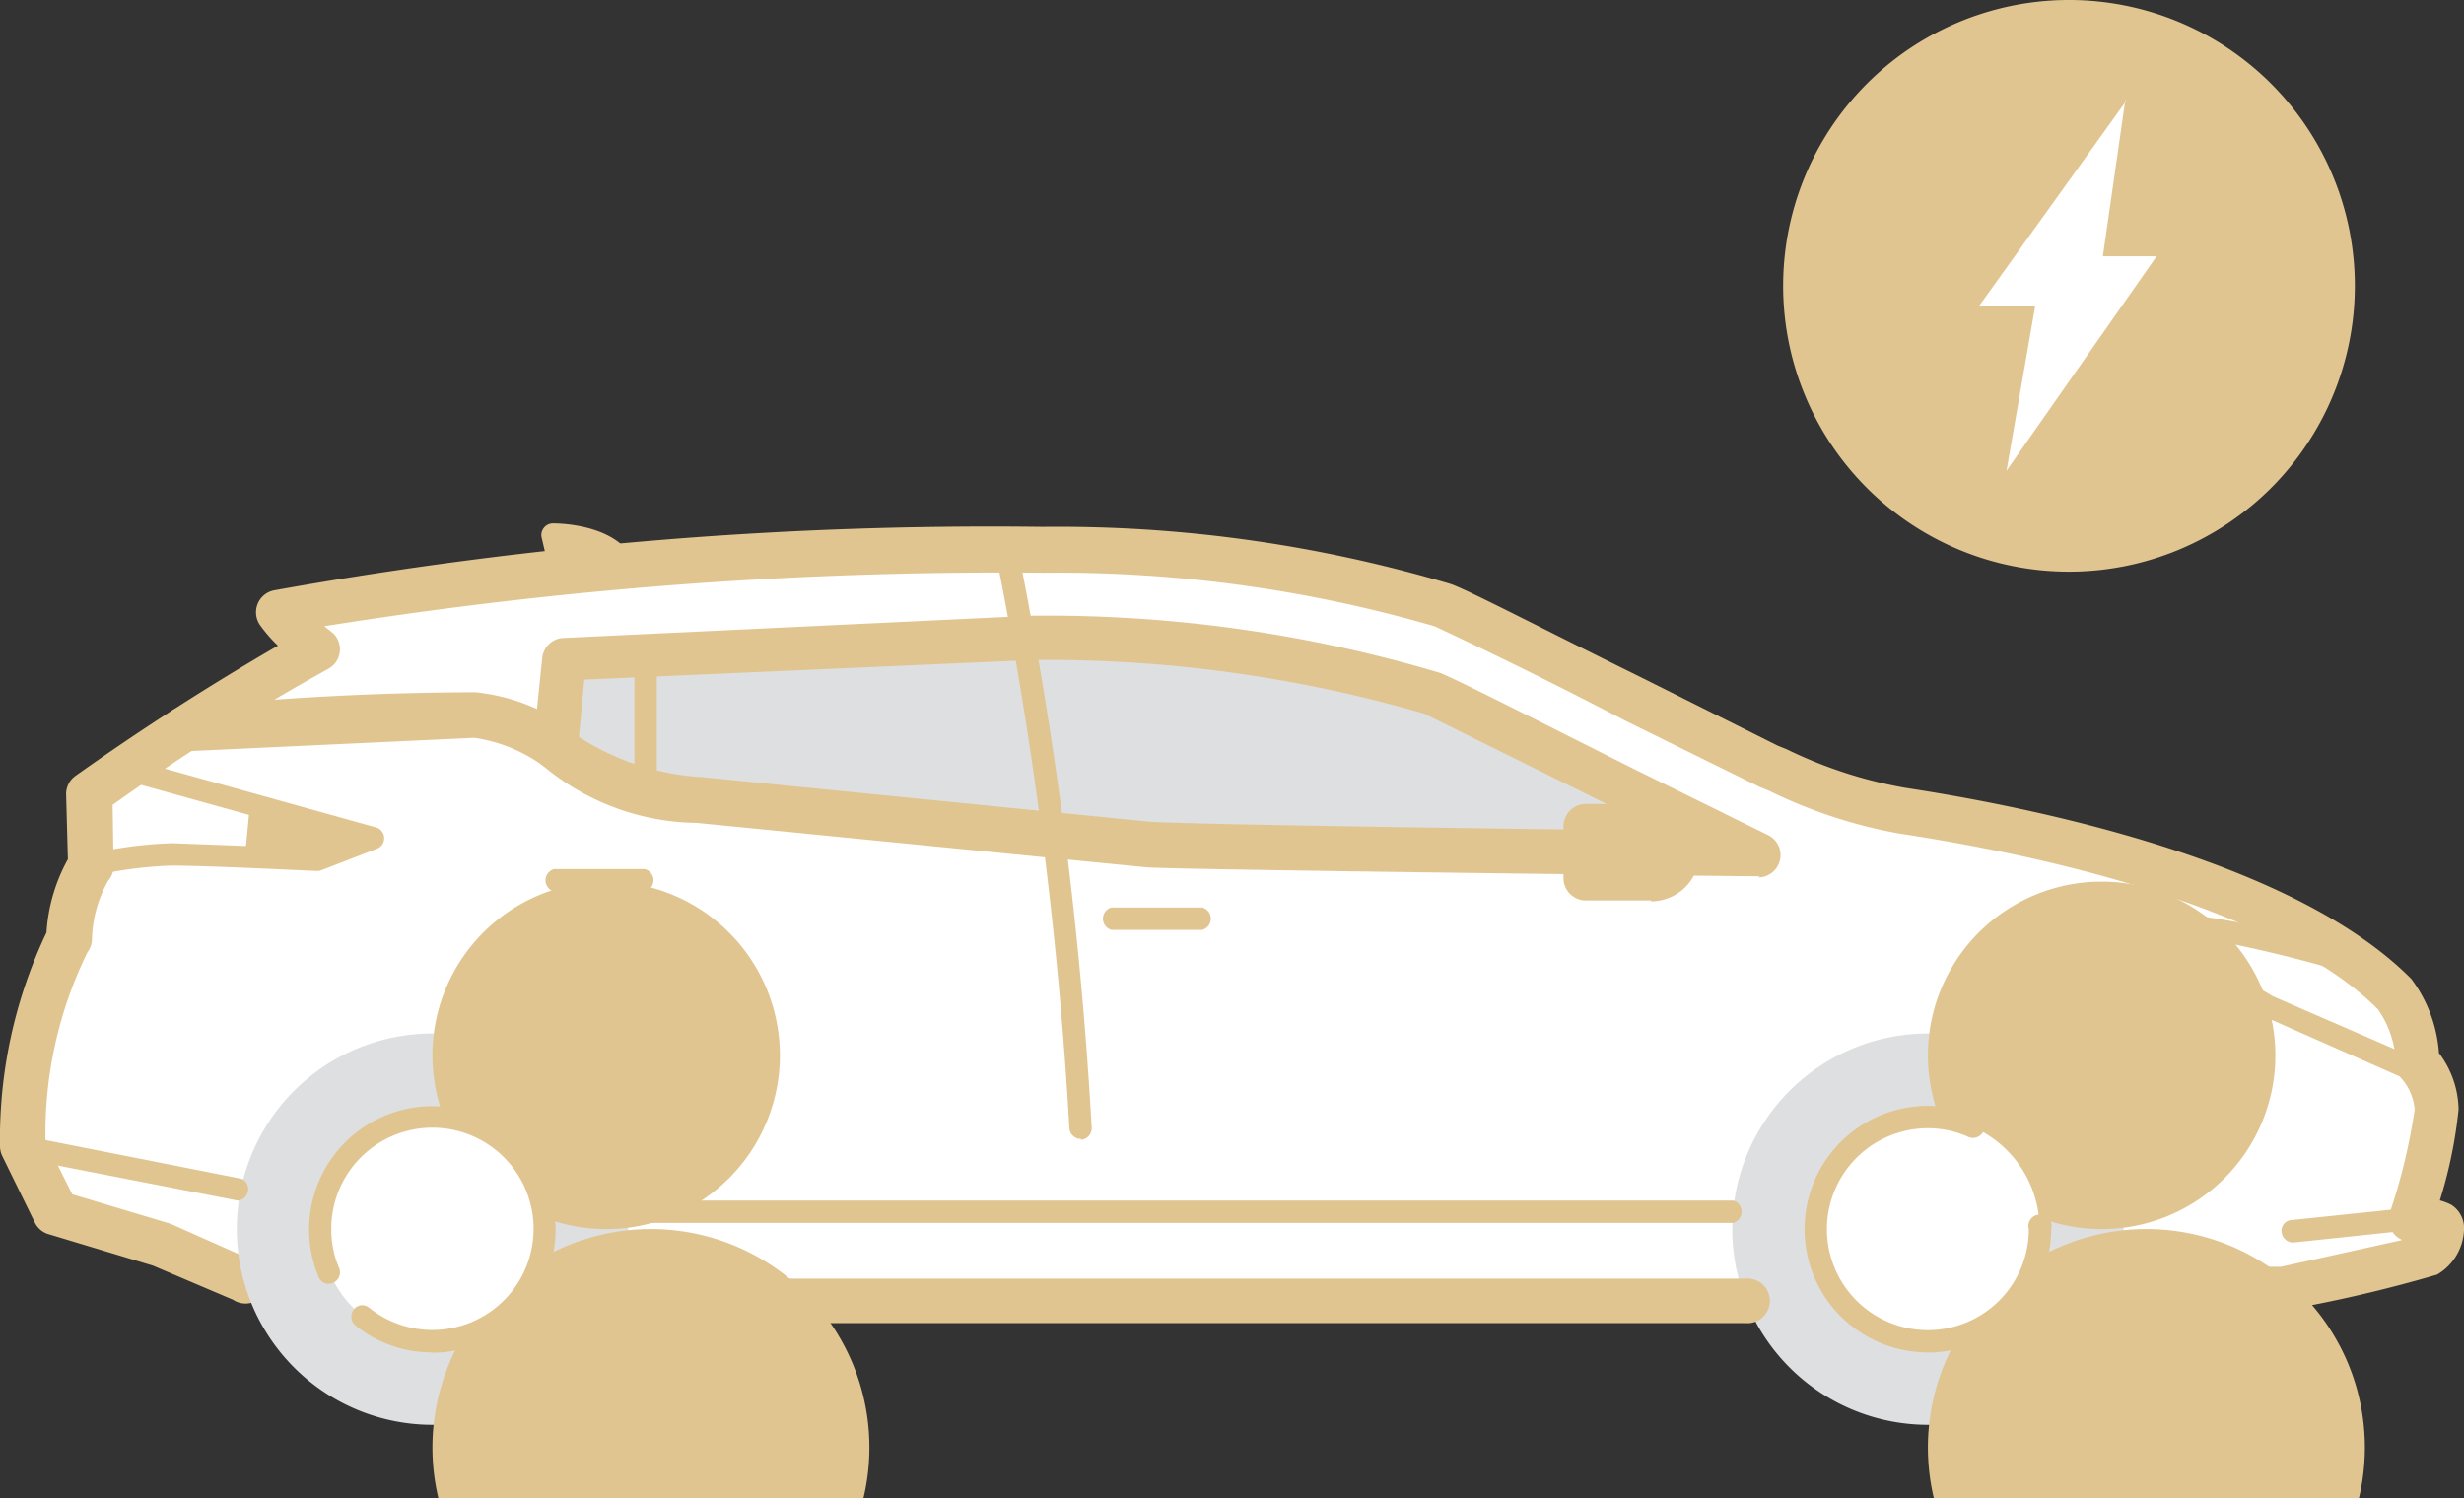 <svg xmlns="http://www.w3.org/2000/svg" xmlns:xlink="http://www.w3.org/1999/xlink" width="60.9" height="37.027" viewBox="0 0 60.9 37.027">
  <rect x="0" y="0" width="60.9" height="37.027" fill="#333333" stroke="none"/>
  <defs>
    <clipPath id="clip-path">
      <rect id="Rectangle_3078" data-name="Rectangle 3078" width="60.9" height="37.027" fill="none"/>
    </clipPath>
  </defs>
  <g id="Group_3680" data-name="Group 3680" transform="translate(0 0)">
    <g id="Group_3679" data-name="Group 3679" transform="translate(0 0)" clip-path="url(#clip-path)">
      <path id="Path_1374" data-name="Path 1374" d="M6.034,33.493l-1.988-.839-2.649-.8L.58,30.225A11.1,11.1,0,0,1,1.728,25.1a3.738,3.738,0,0,1,.529-1.811l-.044-1.766a58.772,58.772,0,0,1,5.63-3.533,7.975,7.975,0,0,1-.9-.949A98.353,98.353,0,0,1,25.795,15.5a33.542,33.542,0,0,1,9.892,1.369c.772.309,7.176,3.6,8.058,3.974a12.266,12.266,0,0,0,3.268,1.1c1.369.22,9.053,1.369,12.211,4.57a3.1,3.1,0,0,1,.552,1.656,1.859,1.859,0,0,1,.441,1.149,16.459,16.459,0,0,1-.619,2.715,3.168,3.168,0,0,1,.729.133c.133.089-.045.619-.332.751a36.85,36.85,0,0,1-3.621.861H52.269" transform="translate(-0.071 -1.897)" fill="#fff"/>
      <path id="Path_1375" data-name="Path 1375" d="M52.265,34.23a.552.552,0,1,1,0-1.1h4.107l3-.663a.552.552,0,0,1-.309-.663,14.773,14.773,0,0,0,.618-2.561,1.326,1.326,0,0,0-.331-.773.549.549,0,0,1-.133-.376,2.476,2.476,0,0,0-.441-1.325c-1.877-1.9-6.183-3.488-11.835-4.349a12.169,12.169,0,0,1-3.223-1.06l-.221-.089-3.357-1.656q-2.314-1.21-4.681-2.318a33.441,33.441,0,0,0-9.67-1.324A106.3,106.3,0,0,0,8.017,17.295l.22.177a.551.551,0,0,1-.133.883,54.884,54.884,0,0,0-5.32,3.357l.022,1.5a.529.529,0,0,1-.133.375,3.089,3.089,0,0,0-.4,1.458.549.549,0,0,1-.111.309,10.164,10.164,0,0,0-1.038,4.659l.663,1.325,2.429.728,1.988.884a.552.552,0,1,1-.268,1.071.537.537,0,0,1-.175-.077L3.778,33.1l-2.562-.773a.549.549,0,0,1-.353-.287l-.8-1.634A.572.572,0,0,1,0,30.167a11.877,11.877,0,0,1,1.149-5.3,4.284,4.284,0,0,1,.529-1.811l-.044-1.611A.552.552,0,0,1,1.857,21q2.43-1.726,5.012-3.223a3.688,3.688,0,0,1-.441-.508.552.552,0,0,1,.354-.861,100.022,100.022,0,0,1,18.988-1.568,33.973,33.973,0,0,1,10.091,1.414c.441.154,2.253,1.1,4.769,2.34l3.312,1.656.221.089a11.029,11.029,0,0,0,2.914.949c3.466.53,9.671,1.855,12.52,4.725a3.45,3.45,0,0,1,.684,1.832,2.37,2.37,0,0,1,.485,1.392,11.39,11.39,0,0,1-.463,2.252,1.311,1.311,0,0,1,.287.111.685.685,0,0,1,.309.64,1.344,1.344,0,0,1-.663,1.082,34.093,34.093,0,0,1-3.8.884Z" transform="translate(0 -1.817)" fill="#e1c591"/>
      <path id="Path_1377" data-name="Path 1377" d="M11.505,29.112A4.836,4.836,0,1,1,6.67,33.947a4.835,4.835,0,0,1,4.835-4.835" transform="translate(-0.817 -3.566)" fill="#dedfe0"/>
      <path id="Path_1378" data-name="Path 1378" d="M11.428,39.282a5.4,5.4,0,1,0,0-.022Zm0-9.715a4.294,4.294,0,1,1,0,.022Z" transform="translate(-0.74 -3.492)" fill="#e1c591"/>
      <path id="Path_1379" data-name="Path 1379" d="M11.795,31.477a2.76,2.76,0,1,1-2.76,2.76,2.76,2.76,0,0,1,2.76-2.76" transform="translate(-1.107 -3.856)" fill="#fff"/>
      <path id="Path_1380" data-name="Path 1380" d="M9.229,35.317a2.76,2.76,0,1,1,.839,1.082" transform="translate(-1.102 -3.853)" fill="#fff"/>
      <path id="Path_1381" data-name="Path 1381" d="M11.755,37.243a3,3,0,0,1-1.9-.663.287.287,0,0,1-.044-.4.263.263,0,0,1,.371-.047l0,0a2.5,2.5,0,1,0-.928-1.965V34.2a2.421,2.421,0,0,0,.2.971.285.285,0,0,1-.154.353.265.265,0,0,1-.352-.129v0a3.046,3.046,0,1,1,2.782,1.855Z" transform="translate(-1.066 -3.815)" fill="#e1c591"/>
      <path id="Path_1382" data-name="Path 1382" d="M53.625,29.112a4.836,4.836,0,1,1-4.835,4.835,4.835,4.835,0,0,1,4.835-4.835" transform="translate(-5.975 -3.566)" fill="#dedfe0"/>
      <path id="Path_1383" data-name="Path 1383" d="M53.548,39.282a5.4,5.4,0,1,0,0-.022Zm0-9.715a4.294,4.294,0,1,1,0,.022Z" transform="translate(-5.898 -3.492)" fill="#e1c591"/>
      <path id="Path_1384" data-name="Path 1384" d="M53.915,31.477a2.76,2.76,0,1,1-2.76,2.76,2.76,2.76,0,0,1,2.76-2.76" transform="translate(-6.265 -3.856)" fill="#fff"/>
      <path id="Path_1385" data-name="Path 1385" d="M56.675,34.234a2.759,2.759,0,1,1-1.634-2.54" transform="translate(-6.265 -3.853)" fill="#fff"/>
      <path id="Path_1386" data-name="Path 1386" d="M50.05,37.244a3.047,3.047,0,0,1,0-6.094,2.989,2.989,0,0,1,1.236.265.265.265,0,0,1,.147.344.332.332,0,0,1-.015.031.287.287,0,0,1-.354.133,2.428,2.428,0,0,0-1.015-.22A2.495,2.495,0,1,0,52.545,34.2a.287.287,0,1,1,.552,0,3.046,3.046,0,0,1-3.047,3.047m-4.5-.728H20.155a.552.552,0,1,1,0-1.1H45.546a.552.552,0,1,1,0,1.1" transform="translate(-2.401 -3.815)" fill="#e1c591"/>
      <path id="Path_1387" data-name="Path 1387" d="M45.419,23.308c-.883-.376-7.286-3.665-8.081-3.974a33.54,33.54,0,0,0-9.87-1.369l-11.57.552-.22,2.142a5.6,5.6,0,0,0,3.577,1.324l11.04,1.1c1.17.089,15.1.221,15.1.221Z" transform="translate(-1.92 -2.2)" fill="#dedfe0"/>
      <path id="Path_1388" data-name="Path 1388" d="M45.337,23.783c-.574,0-13.954-.154-15.146-.22l-11.129-1.1a6.021,6.021,0,0,1-3.93-1.523.528.528,0,0,1-.111-.419l.22-2.141a.553.553,0,0,1,.486-.486l11.614-.552a33.97,33.97,0,0,1,10.09,1.413c.442.177,2.253,1.1,4.769,2.363l3.313,1.634a.552.552,0,0,1-.221,1.059ZM16.148,20.339a6.266,6.266,0,0,0,3.047.993l11.04,1.1c.883.067,8.611.177,12.651.221l-1.17-.574-4.681-2.318a33.414,33.414,0,0,0-9.671-1.325l-11.084.486Z" transform="translate(-1.839 -2.123)" fill="#e1c591"/>
      <path id="Path_1389" data-name="Path 1389" d="M28.6,30.01a.286.286,0,0,1-.287-.265A101.444,101.444,0,0,0,26.48,15.481a.28.28,0,0,1,.552-.089,101.923,101.923,0,0,1,1.833,14.352.288.288,0,0,1-.265.287ZM17.847,23.893H15.573a.287.287,0,0,1,0-.552h2.252a.287.287,0,0,1,0,.552Zm13.756.949H29.35a.287.287,0,0,1,0-.552H31.6a.287.287,0,0,1,0,.552m9.494-1.28h1.612a.641.641,0,1,0,0-1.28H41.1Z" transform="translate(-1.882 -1.858)" fill="#e1c591"/>
      <path id="Path_1390" data-name="Path 1390" d="M42.71,24.1H41.1a.552.552,0,0,1-.552-.552v-1.28a.552.552,0,0,1,.552-.552H42.71a1.2,1.2,0,1,1,0,2.406Zm-1.06-1.1h1.06V22.84H41.65ZM15.772,16l-.221-.949s1.458-.044,1.766.8" transform="translate(-1.905 -1.843)" fill="#e1c591"/>
      <path id="Path_1391" data-name="Path 1391" d="M15.736,16.245a.286.286,0,0,1-.265-.221l-.221-.949a.288.288,0,0,1,.287-.331c.089,0,1.634,0,2.031.993a.265.265,0,0,1-.14.348l-.015.006a.288.288,0,0,1-.354-.154c-.176-.441-.772-.574-1.17-.619l.133.6a.265.265,0,0,1-.188.324.2.2,0,0,1-.033.007.275.275,0,0,1-.066,0m2.1,5.365a.286.286,0,0,1-.287-.287V17.945a.287.287,0,0,1,.552-.157.281.281,0,0,1,0,.157v3.4a.287.287,0,0,1-.265.287Zm43.806,6.955a.265.265,0,0,1-.111,0L57.775,26.91c-.575-.287-3.445-2.075-3.533-2.142a.286.286,0,0,1-.054-.4.283.283,0,0,1,.164-.105,23.087,23.087,0,0,1,5.961,1.148.287.287,0,0,1-.155.53,33.631,33.631,0,0,0-4.768-1.1l2.649,1.589,3.71,1.612a.287.287,0,0,1,.1.394.282.282,0,0,1-.206.136" transform="translate(-1.867 -1.806)" fill="#e1c591"/>
      <path id="Path_1392" data-name="Path 1392" d="M56.318,27.249c-.574-.287-3.533-2.141-3.533-2.141a8.845,8.845,0,0,1,2.429.265Zm.619,5.851a.287.287,0,0,1-.265-.243.265.265,0,0,1,.213-.308h.007l2.959-.309a.243.243,0,0,1,.283.195.291.291,0,0,1,0,.048.264.264,0,0,1-.213.307l-.007,0-2.937.309ZM13.97,21.4a.553.553,0,0,1-.309-.111A3.844,3.844,0,0,0,12,20.626l-7.088.331A.552.552,0,0,1,4.63,19.9a71.808,71.808,0,0,1,7.4-.4,4.86,4.86,0,0,1,2.3.861.552.552,0,0,1-.331.993ZM2.488,24.048a.287.287,0,0,1-.066-.53,10.333,10.333,0,0,1,2.119-.287l3.533.133.552-.221-5.388-1.5a.274.274,0,1,1,.133-.529l6.183,1.722a.278.278,0,0,1,.044.53l-1.369.53a.364.364,0,0,1-.111.022c-.044,0-2.716-.133-3.6-.133a10.184,10.184,0,0,0-1.988.265.207.207,0,0,1-.066,0Z" transform="translate(-0.278 -2.389)" fill="#e1c591"/>
      <path id="Path_1393" data-name="Path 1393" d="M6.1,23.942l1.854.089,1.369-.552L6.23,22.595ZM42.86,32.995H15.548a.287.287,0,0,1,0-.552H42.883a.287.287,0,0,1,0,.552ZM5.987,32.443H5.921L.555,31.4a.287.287,0,0,1,.111-.552l5.365,1.06a.287.287,0,0,1-.066.53Z" transform="translate(-0.046 -2.768)" fill="#e1c591"/>
      <path id="Path_1394" data-name="Path 1394" d="M57.29,0a7.065,7.065,0,1,1-7.067,7.066A7.066,7.066,0,0,1,57.29,0" transform="translate(-6.151 0)" fill="#e1c591"/>
      <path id="Path_1395" data-name="Path 1395" d="M59.377,2.843,55.734,7.921h1.392l-.707,4.063,3.709-5.3H58.8l.552-3.842Z" transform="translate(-6.826 -0.349)" fill="#fff"/>
    </g>
  </g>
</svg>
